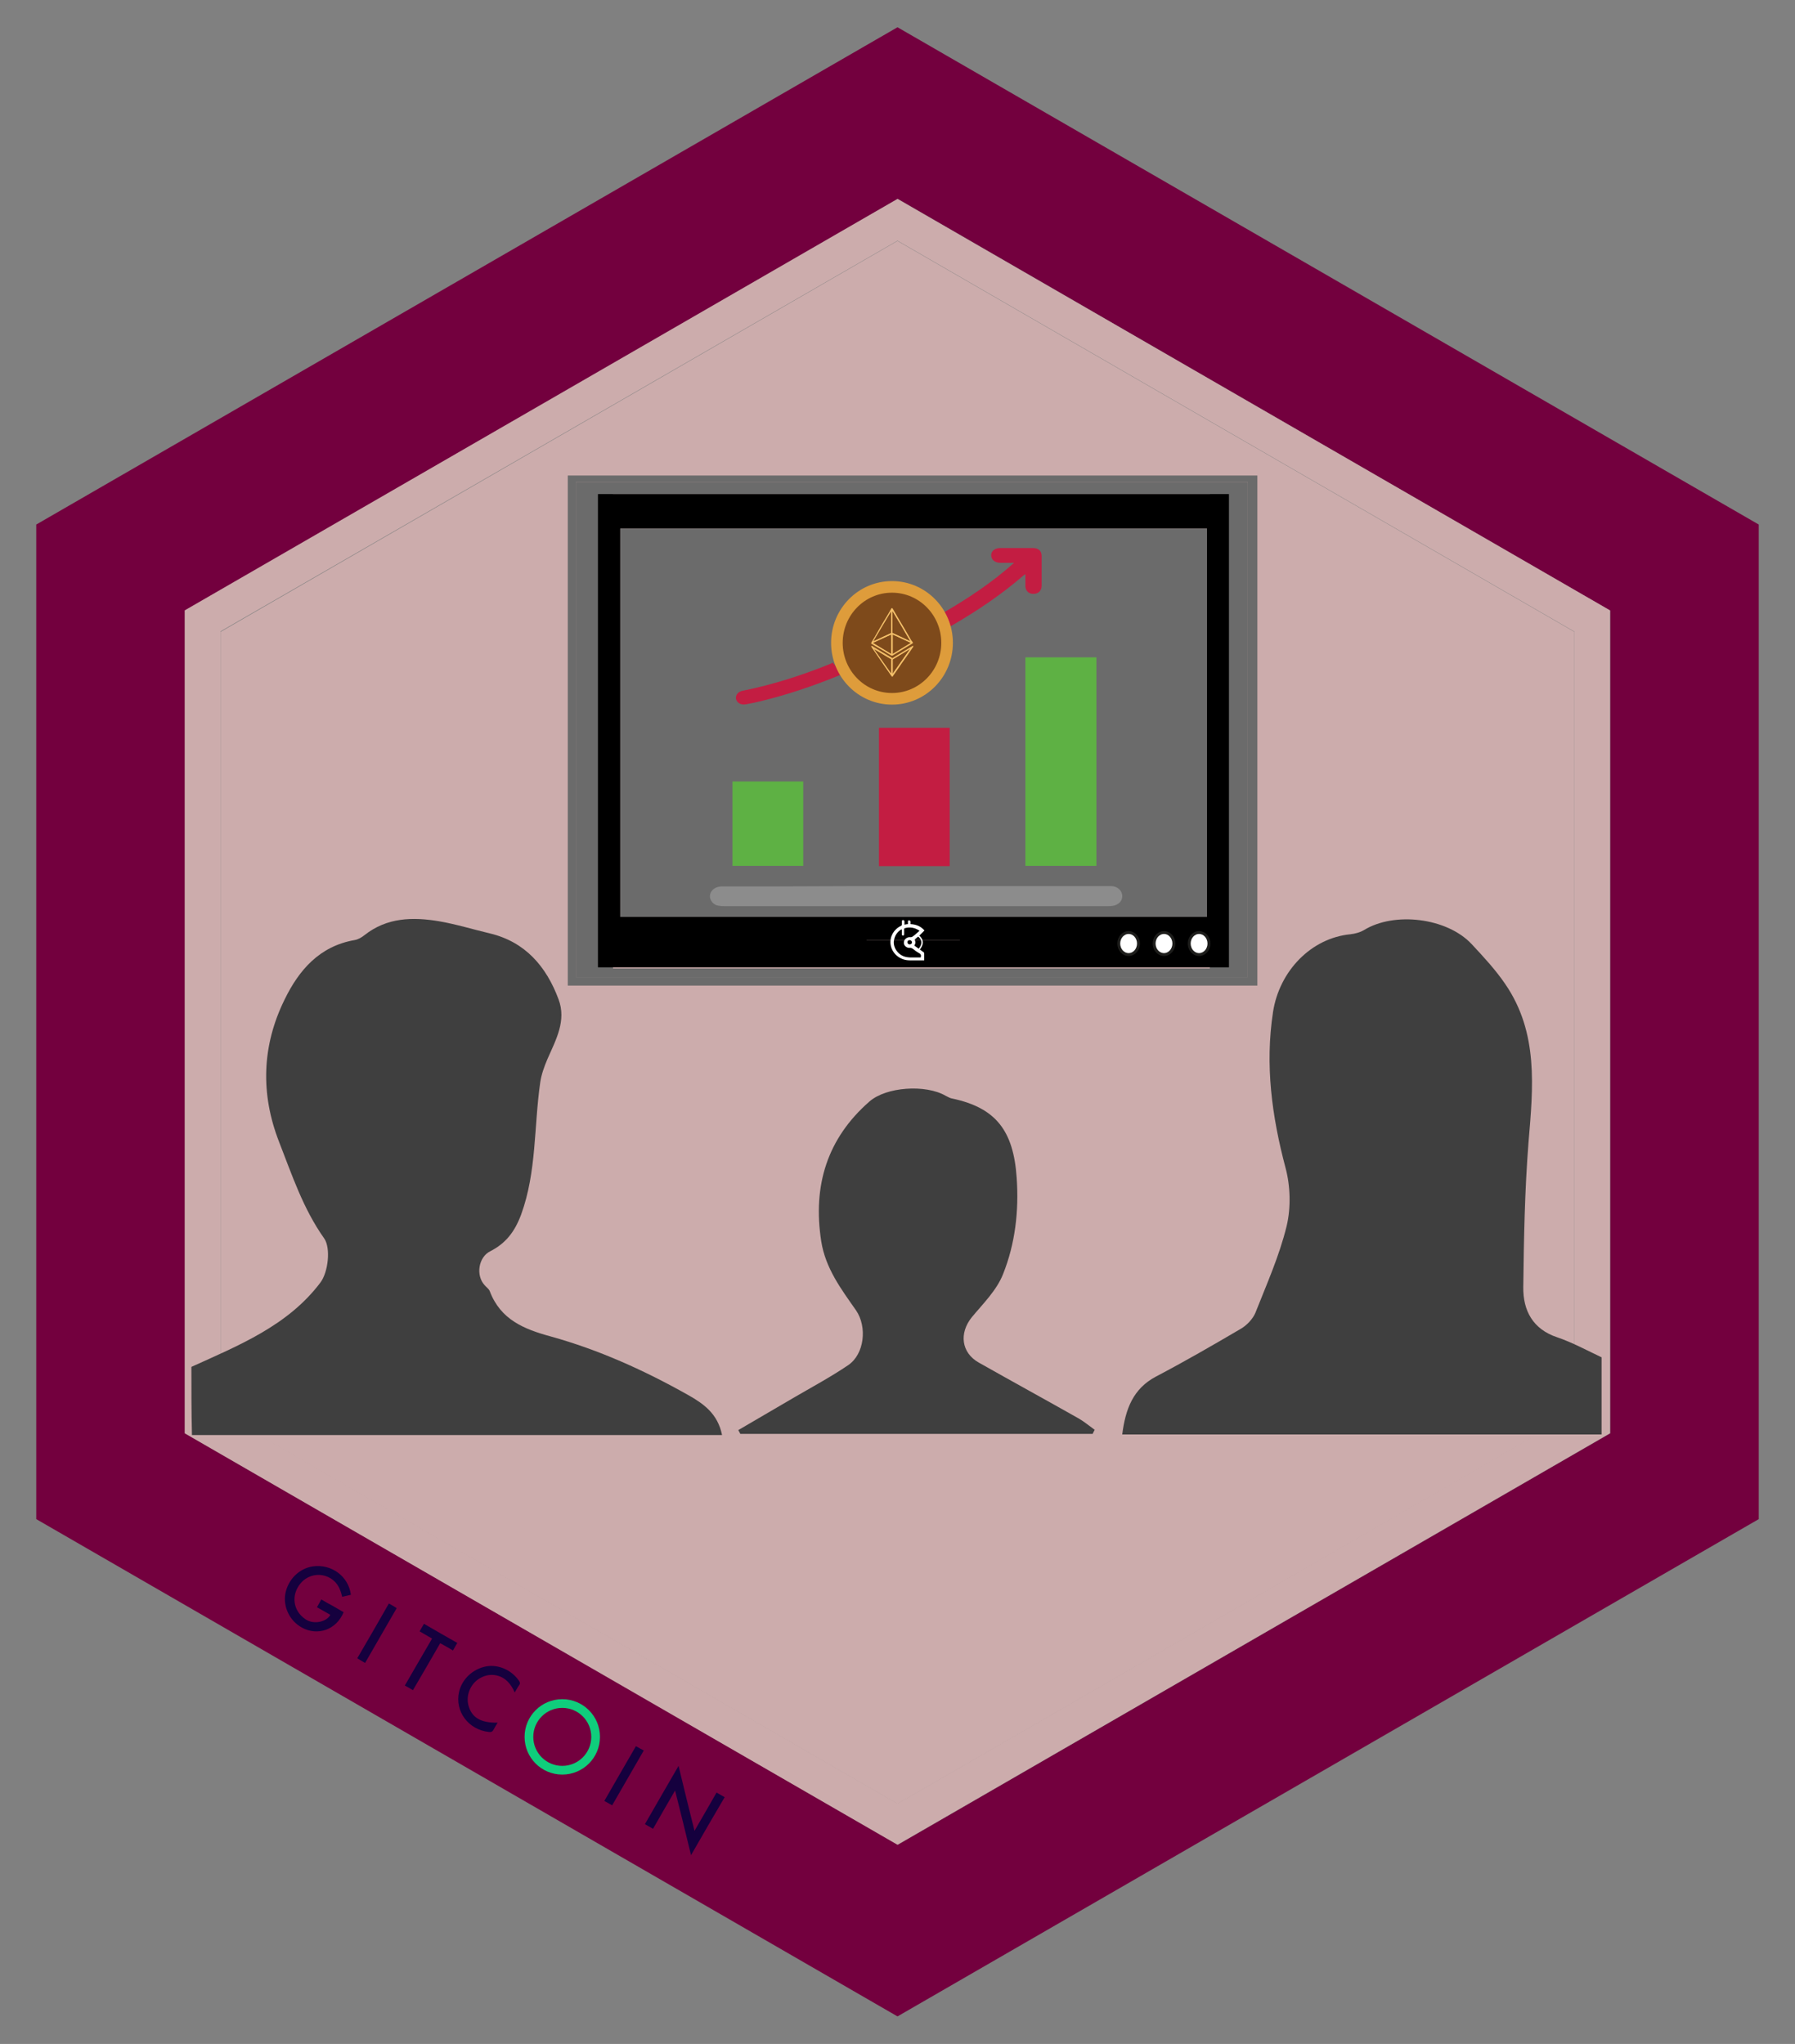 <?xml version="1.0" encoding="utf-8"?>
<!-- Generator: Adobe Illustrator 24.3.0, SVG Export Plug-In . SVG Version: 6.00 Build 0)  -->
<svg version="1.1" id="Layer_1" xmlns="http://www.w3.org/2000/svg" xmlns:xlink="http://www.w3.org/1999/xlink" x="0px" y="0px"
	 viewBox="0 0 619 704.9" style="enable-background:new 0 0 619 704.9;" xml:space="preserve">
<rect x="0" y="0" width="619" height="704.9" fill="#808080" stroke="none"/>
<style type="text/css">
	.st0{fill:#CCACAC;}
	.st1{fill:#73003E;}
	.st2{fill:#15003E;}
	.st3{fill:#73003E;stroke:#0FCE7C;stroke-width:3;stroke-miterlimit:10;}
	.st4{fill:#6B6B6B;}
	.st5{fill:#3F3F3F;}
	.st6{fill:#FFFFFF;stroke:#1D1D1B;stroke-miterlimit:10;}
	.st7{fill:#5EB144;}
	.st8{fill:#C31D42;}
	.st9{fill:#8C8C8C;}
	.st10{fill:#7E4A1B;stroke:#DE9C3B;stroke-width:0.5;stroke-miterlimit:10;stroke-dasharray:30,1,1,4,1,4;}
	.st11{fill:none;stroke:#DE9C3B;stroke-width:4;stroke-miterlimit:10;}
	.st12{fill:none;stroke:#F5C16B;stroke-width:0.25;stroke-miterlimit:10;}
	.st13{fill:#BDCF00;stroke:#4DB276;stroke-width:11;stroke-miterlimit:10;}
	.st14{fill:none;stroke:#FFFFFF;stroke-width:0.5;stroke-miterlimit:10;}
	.st15{fill:#FFFFFF;}
</style>
<polygon class="st0" points="542.9,487.4 542.9,217.9 309.5,83.1 76.1,217.9 76.1,487.4 309.5,622.1 "/>
<path class="st1" d="M309.5,9.4l-297,171.5v343l297,171.5l297-171.5v-343L309.5,9.4z M555.3,494.3L309.6,636.2L63.8,494.3V210.6
	l245.8-142l245.7,142V494.3z"/>
<path class="st0" d="M309.5,68.6L63.7,210.5v283.8l245.8,141.9l245.7-141.9V210.5L309.5,68.6z M542.9,487.2L309.5,622L76.1,487.2
	V217.7L309.5,83l233.4,134.8V487.2z"/>
<path class="st2" d="M238.3,639.8c-1.8-7.5-3.6-14.8-5.5-22.3c-2.6,4.5-5.1,8.8-7.6,13.2c-1-0.6-1.9-1.1-2.8-1.6
	c3.8-6.7,7.7-13.3,11.6-20.1c1.8,7.5,3.6,14.9,5.5,22.4c2.6-4.5,5.1-8.8,7.6-13.2c1,0.6,1.9,1.1,2.8,1.6
	C246,626.4,242.2,633,238.3,639.8z"/>
<path class="st2" d="M121,550c-1,0.2-2,0.5-3,0.7c-0.2-0.8-0.4-1.6-0.7-2.3c-2.1-5.8-9.6-7.1-13.6-2.4c-3.4,4-2.7,9.5,1.6,12.4
	c3,2.1,7.5,0.8,8.6-1.5c-1.5-0.9-3-1.7-4.6-2.6c0.5-0.9,1-1.8,1.5-2.7c1.3,0.8,2.6,1.5,3.9,2.2c1.3,0.7,2.5,1.5,3.8,2.2
	c-2.5,6.1-9,8.3-14.4,5.3c-4.2-2.3-6.5-7.1-5.7-11.7c0.9-4.8,4.7-8.7,9.5-9.4C114.3,539.3,120.2,543.6,121,550z"/>
<path class="st2" d="M171.6,594.1c-0.5,0.9-1,1.6-1.4,2.4c-0.4,0.8-0.9,0.9-1.7,0.8c-7-0.8-11.7-7.1-10.2-13.8
	c1-4.4,4.7-7.9,9.3-8.8c4.3-0.8,8.9,1.3,11.4,5c0.4,0.6,0.4,1,0,1.5c-0.5,0.7-0.9,1.5-1.5,2.5c-1.3-3-3.2-5.2-6.3-5.9
	c-1.8-0.4-3.6-0.1-5.2,0.7c-3.5,1.7-5.4,5.8-4.5,9.5C162.6,592.3,165.7,594.2,171.6,594.1z"/>
<path class="st2" d="M151.8,566.7c-3.2,5.5-6.2,10.8-9.4,16.2c-1-0.6-1.8-1.1-2.8-1.6c3.1-5.4,6.2-10.7,9.4-16.2
	c-1.5-0.9-2.9-1.7-4.3-2.5c0.5-0.9,1-1.7,1.5-2.6c3.8,2.2,7.6,4.4,11.5,6.6c-0.5,0.8-0.9,1.6-1.5,2.6
	C154.7,568.3,153.3,567.5,151.8,566.7z"/>
<path class="st2" d="M134.1,553c0.9,0.5,1.8,1,2.7,1.6c-3.6,6.3-7.3,12.6-10.9,18.9c-0.9-0.5-1.7-1-2.7-1.6
	C126.9,565.6,130.5,559.3,134.1,553z"/>
<path class="st2" d="M211.1,622.6c-0.9-0.5-1.8-1-2.7-1.5c3.6-6.3,7.2-12.5,10.9-18.9c0.9,0.5,1.7,1,2.7,1.5
	C218.4,610,214.7,616.3,211.1,622.6z"/>
<circle class="st3" cx="193.9" cy="599" r="11.5"/>
<path class="st4" d="M195.8,339.9c0-58.7,0-117.1,0-175.9c79.3,0,158.3,0,237.8,0c0,58.6,0,117,0,175.9
	C354.6,339.9,275.5,339.9,195.8,339.9z M430.3,337c0-57.2,0-113.9,0-170.8c-77.5,0-154.4,0-231.7,0c0,57,0,113.7,0,170.8
	C276,337,353,337,430.3,337z"/>
<path class="st4" d="M430.3,337c-77.3,0-154.3,0-231.7,0c0-57,0-113.8,0-170.8c77.3,0,154.2,0,231.7,0
	C430.3,223.1,430.3,279.8,430.3,337z M211.4,334c69,0,137.3,0,205.8,0c0-54.8,0-109.2,0-163.6c-68.8,0-137.3,0-205.8,0
	C211.4,225.1,211.4,279.4,211.4,334z"/>
<path d="M206.2,333.6c0-54.5,0-108.6,0-163.2c72.4,0,144.8,0,217.6,0c0,54.3,0,108.6,0,163.2C351.4,333.6,279.1,333.6,206.2,333.6z
	 M416.2,182.3c-67.7,0-134.8,0-202.3,0c0,44.9,0,89.4,0,133.9c67.7,0,134.9,0,202.3,0C416.2,271.4,416.2,227.2,416.2,182.3z
	 M298.7,324.2c5.4,4,29.3,3.7,32.4,0C320.5,324.2,310.3,324.2,298.7,324.2z"/>
<path d="M298.2,324.2h33.5C331.7,324.2,316,336.8,298.2,324.2z"/>
<path class="st5" d="M552.3,494.7c-55,0-110,0-165.3,0c1.1-8.7,3.7-15.8,11.7-20c9.9-5.2,19.6-10.8,29.3-16.5c2-1.2,4-3.3,4.9-5.4
	c3.9-9.9,8.3-19.7,10.8-30c1.5-6.3,1.3-13.8-0.4-20.1c-4.7-17.7-7.1-35.4-4.3-53.7c2.2-14.2,13.2-25.5,26.7-26.8
	c1.6-0.2,3.2-0.6,4.6-1.4c10.5-6.5,28.7-4.3,37.2,4.8c4.1,4.4,8.2,8.8,11.6,13.8c11.5,16.8,9.6,35.6,8,54.6
	c-1.3,16.6-1.6,33.2-1.8,49.9c-0.1,8.1,3.3,14.5,11.7,17.3c5.3,1.8,10.2,4.5,15.3,6.9C552.3,476.9,552.3,485.8,552.3,494.7z"/>
<path class="st5" d="M66,471.4c16.3-7.4,33.3-14.2,44.5-29.1c2.7-3.6,3.6-11.9,1.3-15.2c-7.3-10.3-11.1-21.9-15.6-33.4
	c-6.4-16.5-5.9-33,1.9-48.9c5-10.3,12.1-18.5,24.2-20.6c1.2-0.2,2.4-0.9,3.4-1.7c7.7-6.1,16.6-6.3,25.6-4.8c5.9,1,11.7,2.8,17.6,4.2
	c12.2,2.9,19.5,11.4,23.7,22.7c2.8,7.4-0.9,14-3.8,20.6c-1.1,2.6-2.1,5.3-2.5,8.1c-2.2,15.2-1.2,30.8-6.6,45.6
	c-2.2,5.9-5.3,9.9-10.6,12.6c-4.1,2-5.1,8.3-2,11.7c0.6,0.7,1.5,1.3,1.8,2.1c3.7,9.8,11.8,13.1,21,15.6
	c16.6,4.6,32.3,11.7,47.4,20.2c5.3,3,10.2,6.4,11.7,13.8c-61.3,0-122,0-182.8,0C66,487,66,479.2,66,471.4z"/>
<path class="st5" d="M376.8,494.5c-40.5,0-81,0-121.5,0c-0.2-0.4-0.5-0.9-0.7-1.3c6.5-3.8,13-7.6,19.5-11.4c6.2-3.6,12.5-7,18.4-11
	c5.6-3.8,6.6-13.2,2.7-18.9c-5.1-7.3-10.5-14.4-12-23.8c-3-19.3,2.1-35.5,16.6-48.2c5.8-5.1,19.4-6,26.3-2c0.8,0.4,1.6,0.9,2.5,1
	c14.7,3.2,20.9,10.9,22,27.3c0.8,11.4-0.5,22.7-4.7,33.2c-2.2,5.6-6.9,10.2-10.8,14.9c-4.4,5.5-3.6,12.2,2.4,15.6
	c11.5,6.5,23,12.8,34.5,19.3c1.9,1.1,3.7,2.6,5.5,3.9C377.2,493.6,377,494.1,376.8,494.5z"/>
<path class="st4" d="M416.2,182.3c0,44.9,0,89.2,0,133.9c-67.4,0-134.6,0-202.3,0c0-44.5,0-89.1,0-133.9
	C281.4,182.3,348.5,182.3,416.2,182.3z"/>
<ellipse class="st6" cx="389.2" cy="325.4" rx="3.4" ry="3.8"/>
<ellipse class="st6" cx="401.4" cy="325.4" rx="3.4" ry="3.8"/>
<ellipse class="st6" cx="413.5" cy="325.4" rx="3.4" ry="3.8"/>
<path class="st7" d="M378.1,298.6c-8.2,0-16.3,0-24.5,0c0-24,0-47.9,0-71.9c8.2,0,16.3,0,24.5,0
	C378.1,250.7,378.1,274.6,378.1,298.6z"/>
<path class="st8" d="M303.1,298.7c0-16,0-31.8,0-47.7c8.1,0,16.2,0,24.4,0c0,15.9,0,31.8,0,47.7
	C319.4,298.7,311.3,298.7,303.1,298.7z"/>
<path class="st9" d="M316.1,305.6c21.9,0,43.8,0,65.7,0c0.5,0,1.1,0,1.6,0c2,0.1,3.6,1.6,3.6,3.4c0.1,1.7-1.3,3.1-3.3,3.4
	c-0.6,0.1-1.2,0.1-1.7,0.1c-44.1,0-88.2,0-132.3,0c-0.9,0-1.8-0.1-2.6-0.3c-1.6-0.6-2.6-2.3-2.2-3.8c0.4-1.6,2-2.7,4-2.7
	c6.4,0,12.8,0,19.2,0C284.1,305.6,300.1,305.6,316.1,305.6z"/>
<path class="st7" d="M277,269.5c0,9.7,0,19.4,0,29.1c-8.1,0-16.2,0-24.4,0c0-9.7,0-19.4,0-29.1C260.7,269.5,268.8,269.5,277,269.5z"
	/>
<path class="st8" d="M286.7,228.8c-9.9,4-20,7.3-30.5,9.4c-1.7,0.3-2.6,1.5-2.4,2.8c0.3,1.4,1.7,2.2,3.4,1.9c1-0.2,2.1-0.4,3.1-0.6
	c10.1-2.3,19.9-5.6,29.4-9.5c0.4-0.2,0.7-0.3,1-0.2l-3.6-4.1C287,228.6,286.9,228.7,286.7,228.8z"/>
<path class="st8" d="M359.2,191.7c0-1.7-1.1-2.7-3-2.7c-3.7,0-7.5,0-11.2,0c-1.9,0-3.2,1-3.2,2.5c0,1.5,1.3,2.6,3.2,2.6
	c1.5,0,2.9,0,4.7,0c-7.6,6.8-15.9,12.3-24.7,17.4l2.6,4.7c0.2-0.2,0.4-0.4,0.7-0.5c8.8-5.1,17.1-10.7,24.6-17.2
	c0.2-0.1,0.3-0.2,0.7-0.5c0,1.5,0,2.8,0,4.1c0,1.6,1.2,2.8,2.8,2.7c1.7,0,2.8-1.1,2.8-2.8C359.2,198.5,359.2,195.1,359.2,191.7z"/>
<g>
	<ellipse class="st10" cx="307.6" cy="221.7" rx="18" ry="18.3"/>
	<ellipse class="st11" cx="307.6" cy="221.7" rx="19" ry="19.3"/>
	<g>
		<g>
			<path class="st12" d="M314.7,221.7C314.7,221.7,314.7,221.8,314.7,221.7c-0.4,0.3-0.7,0.5-1.1,0.7c-1,0.6-2.1,1.3-3.1,1.9
				c-0.9,0.6-1.9,1.1-2.8,1.7c-0.1,0-0.1,0-0.2,0c-0.8-0.5-1.6-0.9-2.3-1.4c-0.9-0.5-1.7-1-2.6-1.5c-0.7-0.4-1.4-0.8-2-1.2
				c-0.1-0.1-0.1-0.1,0-0.2c0.6-1,1.2-1.9,1.7-2.9c0.5-0.9,1.1-1.9,1.6-2.8c0.7-1.2,1.4-2.4,2.1-3.5c0.5-0.9,1-1.7,1.5-2.6
				c0.1-0.1,0.1-0.1,0.2,0c0.6,1,1.2,2.1,1.8,3.1c0.8,1.4,1.7,2.8,2.5,4.2c0.7,1.3,1.5,2.5,2.2,3.8
				C314.4,221.1,314.5,221.4,314.7,221.7C314.7,221.7,314.7,221.7,314.7,221.7z M307.5,210.2C307.5,210.2,307.5,210.2,307.5,210.2
				c-2.3,3.7-4.5,7.5-6.7,11.3c0,0,0.1,0,0.1,0c0.5-0.2,0.9-0.4,1.4-0.6c0.8-0.4,1.7-0.8,2.5-1.2c0.9-0.4,1.7-0.8,2.6-1.2
				c0.1,0,0.1-0.1,0.1-0.2c0-1.4,0-2.9,0-4.3c0-1.1,0-2.3,0-3.4C307.5,210.4,307.5,210.3,307.5,210.2z M314.3,221.5
				C314.3,221.5,314.4,221.5,314.3,221.5c-2.2-3.8-4.4-7.5-6.7-11.3c0,0,0,0,0,0c0,0,0,0.1,0,0.1c0,0.9,0,1.8,0,2.6
				c0,1.8,0,3.6,0,5.4c0,0.1,0,0.1,0.1,0.1c0.9,0.4,1.9,0.9,2.8,1.3c0.8,0.4,1.6,0.7,2.3,1.1C313.4,221,313.9,221.3,314.3,221.5z
				 M300.7,221.7c2.3,1.4,4.5,2.7,6.8,4.1c0-2.4,0-4.8,0-7.2C305.2,219.6,303,220.7,300.7,221.7z M307.7,218.6c0,2.4,0,4.8,0,7.2
				c2.3-1.4,4.5-2.7,6.7-4.1C312.2,220.7,309.9,219.6,307.7,218.6z"/>
			<path class="st12" d="M314.8,223C314.8,223,314.8,223,314.8,223c-0.5,0.8-1,1.5-1.5,2.2c-0.4,0.5-0.7,1.1-1.1,1.6
				c-0.8,1.1-1.6,2.2-2.3,3.3c-0.5,0.8-1.1,1.5-1.6,2.3c-0.2,0.3-0.4,0.5-0.5,0.8c-0.1,0.1-0.1,0.1-0.2,0c-0.5-0.8-1.1-1.5-1.6-2.3
				c-0.7-1-1.3-1.9-2-2.9c-0.5-0.7-1-1.5-1.5-2.2c-0.5-0.8-1.1-1.6-1.6-2.4c-0.1-0.1-0.2-0.3-0.3-0.4c0,0,0-0.1,0-0.1
				c0,0,0.1,0,0.1,0c1.1,0.7,2.2,1.3,3.3,2c1.1,0.6,2.2,1.3,3.2,1.9c0.2,0.1,0.3,0.2,0.5,0.3c0,0,0.1,0,0.1,0
				c0.9-0.6,1.8-1.1,2.8-1.7c0.9-0.6,1.9-1.1,2.8-1.7c0.5-0.3,1-0.6,1.5-0.9C314.7,222.9,314.7,222.9,314.8,223
				C314.8,222.9,314.8,223,314.8,223z M300.9,223.4C300.9,223.4,300.9,223.4,300.9,223.4c2.2,3.2,4.4,6.3,6.6,9.4c0,0,0,0,0,0
				c0,0,0-0.1,0-0.1c0-1.8,0-3.5,0-5.3c0-0.1,0-0.1-0.1-0.2c-0.6-0.4-1.2-0.7-1.9-1.1c-0.7-0.4-1.3-0.8-2-1.2
				c-0.6-0.3-1.1-0.7-1.7-1C301.5,223.7,301.2,223.6,300.9,223.4z M314.3,223.4C314.3,223.4,314.3,223.4,314.3,223.4
				c0,0-0.1,0-0.1,0c-1.4,0.8-2.7,1.6-4.1,2.5c-0.8,0.5-1.5,0.9-2.3,1.4c-0.1,0-0.1,0.1-0.1,0.2c0,0.2,0,0.5,0,0.7c0,1.5,0,3,0,4.5
				c0,0,0,0.1,0,0.1c0,0,0,0,0,0C309.9,229.7,312.1,226.5,314.3,223.4z"/>
			<g>
				<path class="st12" d="M307.5,210.2c0,0.1,0,0.2,0,0.3c0,1.1,0,2.3,0,3.4c0,1.4,0,2.9,0,4.3c0,0.1,0,0.1-0.1,0.2
					c-0.9,0.4-1.7,0.8-2.6,1.2c-0.8,0.4-1.7,0.8-2.5,1.2c-0.5,0.2-0.9,0.4-1.4,0.6c0,0,0,0-0.1,0C303,217.7,305.3,214,307.5,210.2
					C307.5,210.2,307.5,210.2,307.5,210.2z"/>
			</g>
			<g>
				<path class="st12" d="M314.3,221.5c-0.5-0.2-1-0.5-1.5-0.7c-0.8-0.4-1.6-0.7-2.3-1.1c-0.9-0.4-1.9-0.9-2.8-1.3
					c-0.1,0-0.1-0.1-0.1-0.1c0-1.8,0-3.6,0-5.4c0-0.9,0-1.8,0-2.6c0,0,0-0.1,0-0.1c0,0,0,0,0,0C309.9,214,312.1,217.7,314.3,221.5
					C314.4,221.5,314.3,221.5,314.3,221.5z"/>
			</g>
			<g>
				<path class="st12" d="M300.7,221.7c2.3-1,4.5-2.1,6.8-3.1c0,2.4,0,4.8,0,7.2C305.2,224.4,303,223.1,300.7,221.7z"/>
			</g>
			<g>
				<path class="st12" d="M307.7,218.6c2.2,1,4.5,2.1,6.7,3.1c-2.3,1.4-4.5,2.7-6.7,4.1C307.7,223.4,307.7,221,307.7,218.6z"/>
			</g>
			<g>
				<path class="st12" d="M300.9,223.4c0.3,0.2,0.6,0.4,0.9,0.5c0.6,0.3,1.1,0.7,1.7,1c0.7,0.4,1.3,0.8,2,1.2
					c0.6,0.4,1.2,0.7,1.9,1.1c0.1,0,0.1,0.1,0.1,0.2c0,1.8,0,3.5,0,5.3c0,0,0,0.1,0,0.1c0,0,0,0,0,0
					C305.3,229.7,303.1,226.5,300.9,223.4C300.9,223.4,300.9,223.4,300.9,223.4z"/>
			</g>
			<g>
				<path class="st12" d="M314.3,223.4c-2.2,3.1-4.4,6.3-6.6,9.4c0,0,0,0,0,0c0,0,0-0.1,0-0.1c0-1.5,0-3,0-4.5c0-0.2,0-0.5,0-0.7
					c0-0.1,0-0.1,0.1-0.2c0.8-0.5,1.5-0.9,2.3-1.4c1.4-0.8,2.7-1.6,4.1-2.5C314.2,223.4,314.2,223.4,314.3,223.4
					C314.3,223.4,314.3,223.4,314.3,223.4z"/>
			</g>
		</g>
	</g>
</g>
<path class="st13" d="M313.8,318.7"/>
<path class="st13" d="M312.5,322.2"/>
<g>
	<path class="st14" d="M316.4,322.5c2.4,1.8,1.7,3.5,0.4,5.1"/>
	<line class="st15" x1="317.9" y1="324.6" x2="317.9" y2="324.6"/>
	<path class="st15" d="M315.3,326.1c1.1,0.8,2.2,1.6,3.2,2.3c0.1,0.1,0.2,0.2,0.2,0.3c0,0.8,0,1.7,0,2.5c-0.2,0-0.3,0-0.4,0
		c-1.5,0-3.1,0-4.6,0c-3.4,0-6.2-2.4-6.6-5.6c-0.3-2.6,1.1-5.1,3.6-6.3c0.2-0.1,0.3-0.2,0.3-0.5c0-0.3,0-0.7,0-1
		c0-0.3,0.1-0.5,0.4-0.5c0.3,0,0.5,0.2,0.5,0.5c0,0.3,0,0.7,0,1.1c0.4-0.1,0.8-0.2,1.2-0.2c0-0.3,0-0.6,0-0.9c0-0.3,0.1-0.4,0.4-0.4
		c0.3,0,0.4,0.2,0.5,0.4c0,0.3,0,0.6,0,0.9c2,0.1,3.6,0.8,4.8,2.2c-0.5,0.5-1,1-1.5,1.5c-0.5,0.5-1.1,0.9-1.6,1.4
		c-0.2,0.1-0.3,0.3-0.2,0.5C315.8,324.9,315.7,325.5,315.3,326.1z M317.5,330.2c0.2-0.7,0.1-1.2-0.6-1.5c-0.7-0.4-1.4-0.9-2-1.4
		c-0.4-0.3-0.8-0.5-1.3-0.4c-1.1,0-2-0.9-1.9-1.9c0-1,1.1-1.9,2.1-1.8c0.6,0.1,0.9-0.2,1.3-0.5c0.1-0.1,0.3-0.2,0.4-0.3
		c0.5-0.5,1.1-0.9,1.6-1.4c-1.6-1.1-3.3-1.4-5.1-0.9c-0.1,0-0.2,0.2-0.2,0.3c0,0.6,0,1.2,0,1.8c0,0.2-0.1,0.4-0.2,0.4
		c-0.3,0.2-0.6,0-0.6-0.4c0-0.5,0-1.1,0-1.7c-0.1,0.1-0.2,0.1-0.3,0.1c-1.4,0.9-2.1,2.1-2.4,3.6c-0.5,2.5,1.4,5.2,4,5.8
		c0.5,0.1,1,0.2,1.5,0.2C315.1,330.2,316.3,330.2,317.5,330.2z M313.7,325.7c0.4,0,0.8-0.3,0.8-0.7c0-0.4-0.4-0.8-0.8-0.8
		c-0.4,0-0.8,0.3-0.8,0.7C312.9,325.4,313.3,325.7,313.7,325.7z"/>
</g>
</svg>

